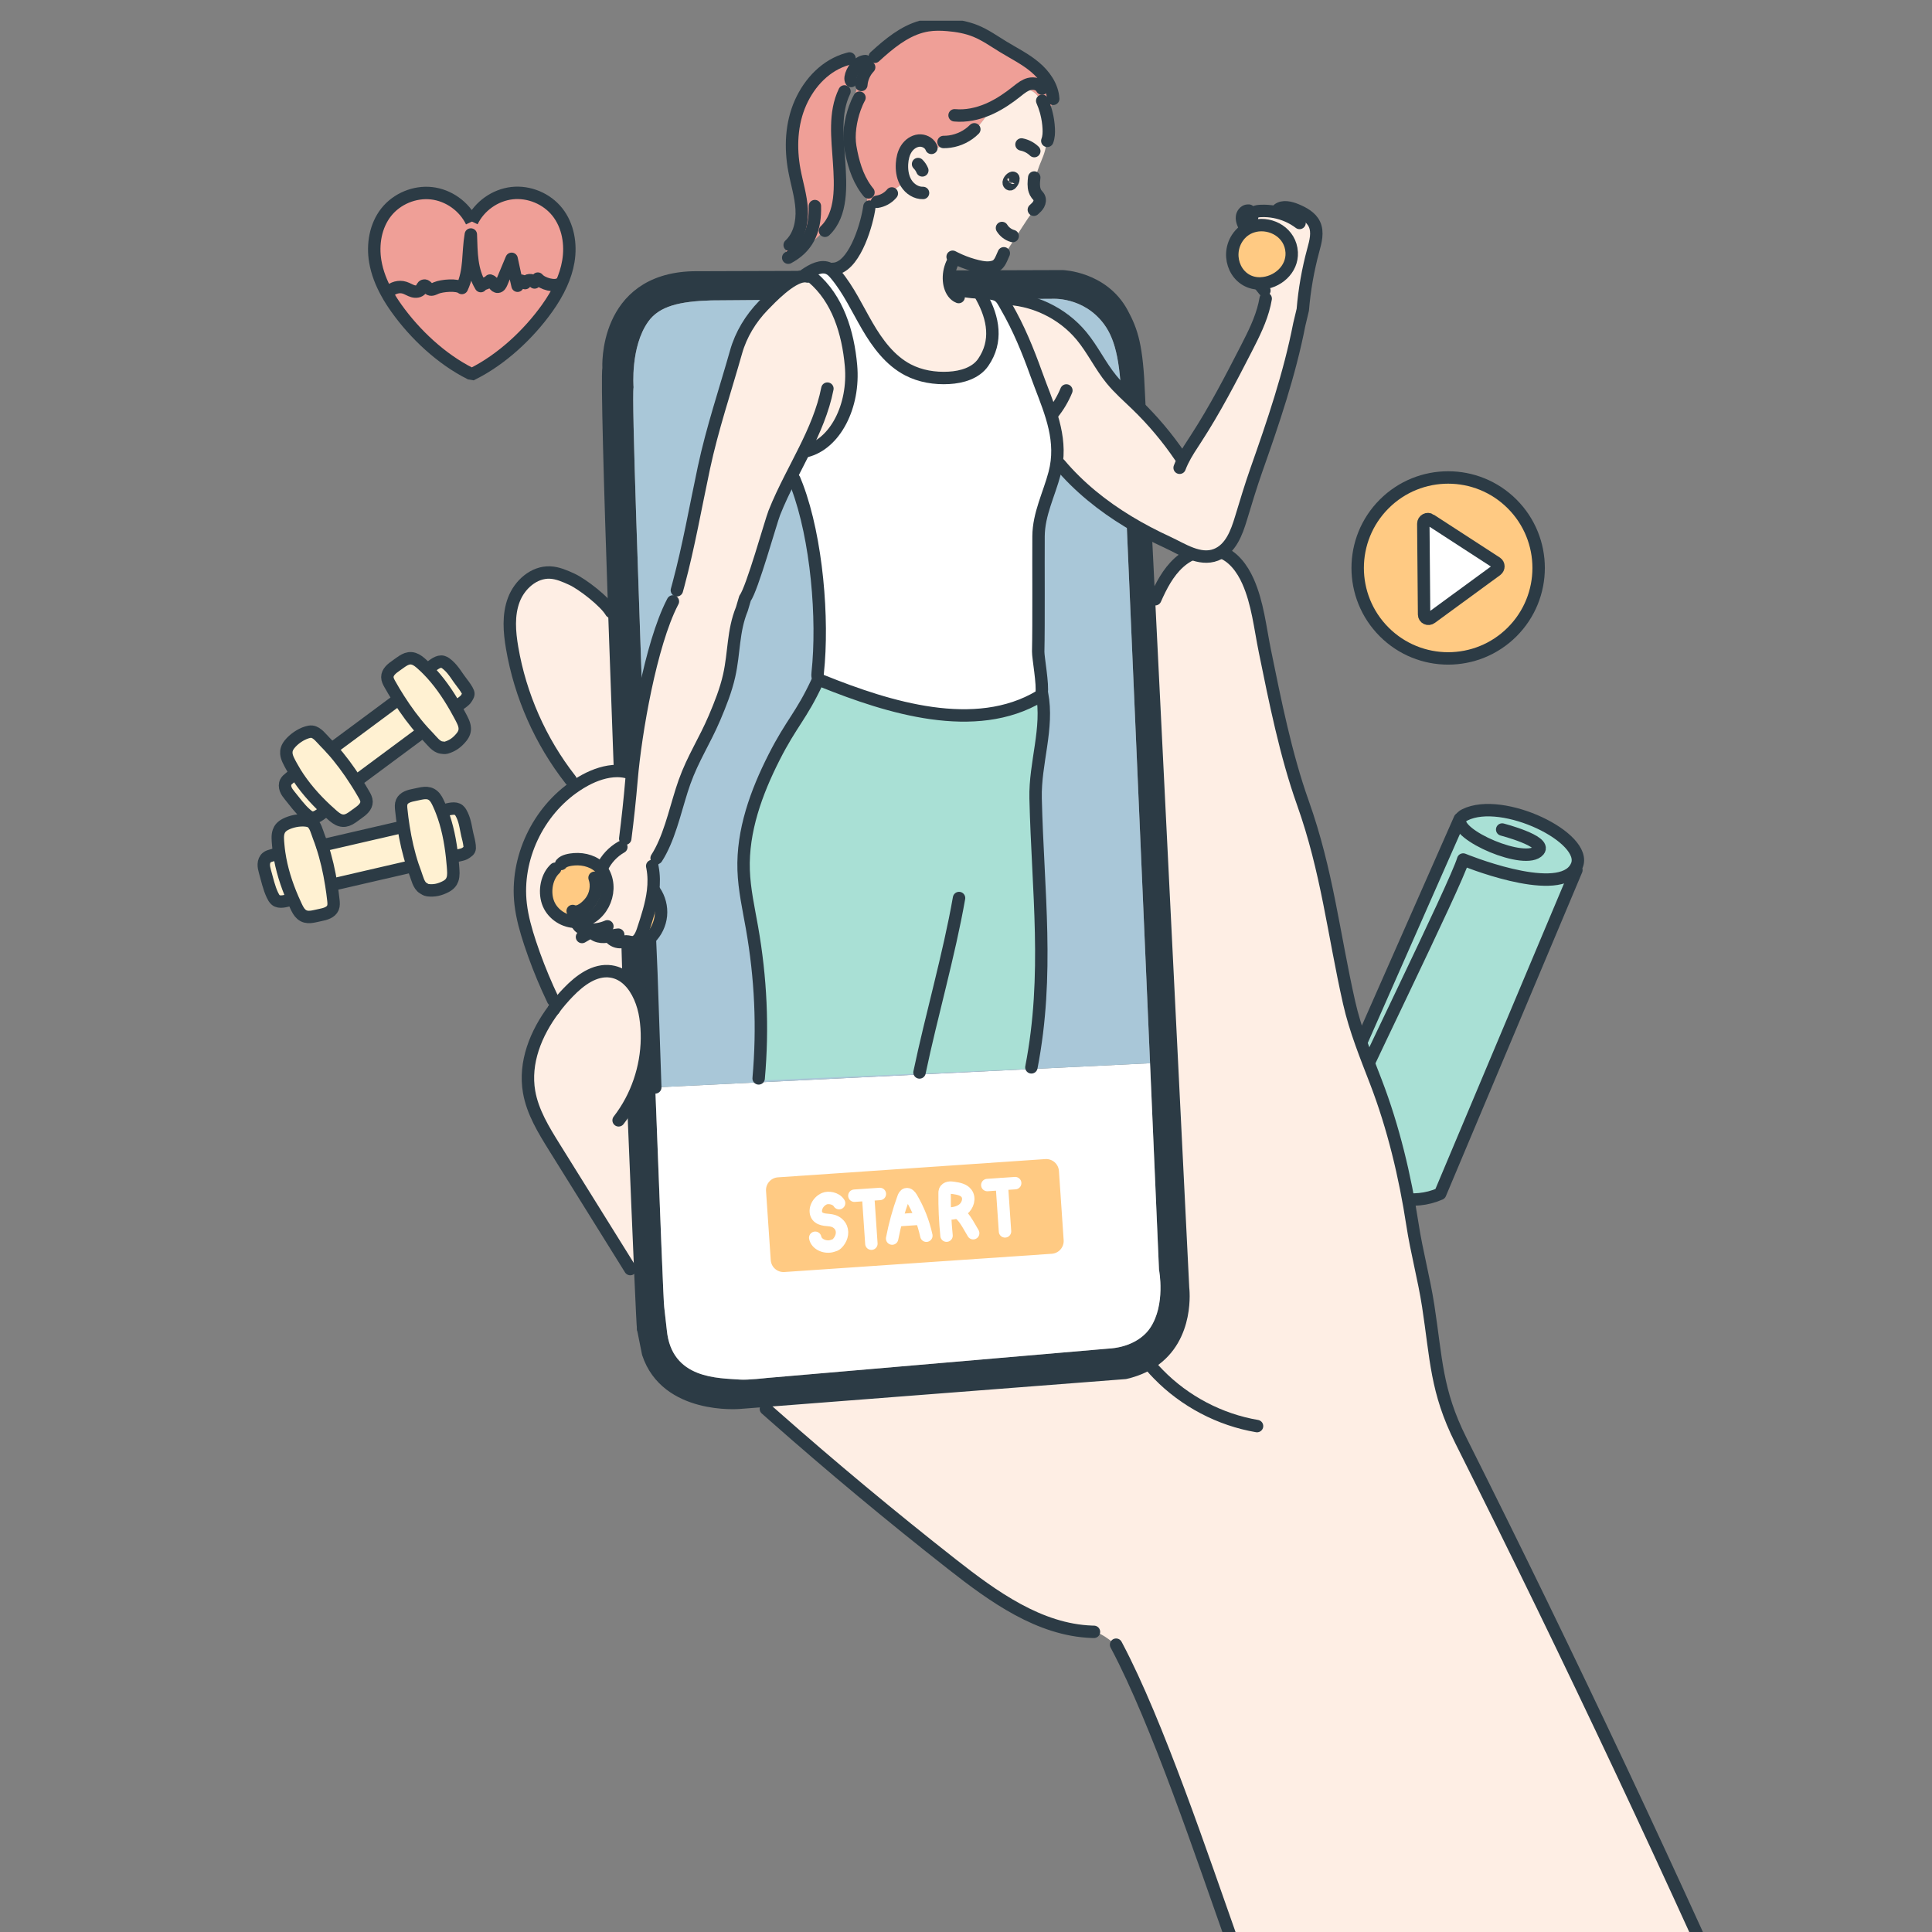 <svg width="280" height="280" viewBox="0 0 280 280" fill="none" xmlns="http://www.w3.org/2000/svg">
<rect x="0" y="0" width="280" height="280" fill="#808080" stroke="none"/>
<g clip-path="url(#clip0_10_37585)">
<g clip-path="url(#clip1_10_37585)">
<path d="M209.879 69.199C217.123 69.199 222.992 75.071 222.992 82.313C222.992 89.554 217.123 95.425 209.879 95.425C202.634 95.425 196.766 89.555 196.766 82.313C196.766 75.07 202.638 69.199 209.879 69.199ZM216.901 82.613C217.249 82.339 217.247 81.816 216.899 81.571L207.308 75.345C206.88 75.043 206.274 75.376 206.279 75.909L206.392 89.069C206.398 89.6 207.003 89.876 207.427 89.545L216.901 82.614V82.613Z" fill="#FFCA83"/>
<path d="M216.898 81.571C217.246 81.817 217.25 82.339 216.9 82.613L207.426 89.544C207.002 89.876 206.397 89.599 206.391 89.068L206.278 75.908C206.273 75.374 206.879 75.042 207.307 75.344L216.898 81.57V81.571Z" fill="white"/>
<path d="M219.15 91.583C224.271 86.462 224.271 78.16 219.15 73.039C214.029 67.918 205.726 67.918 200.606 73.039C195.485 78.16 195.485 86.462 200.606 91.583C205.726 96.704 214.029 96.704 219.15 91.583Z" stroke="#2C3B45" stroke-width="1.8" stroke-miterlimit="10"/>
<path d="M207.306 75.345L216.897 81.571C217.245 81.817 217.248 82.339 216.899 82.613L207.424 89.544C207.001 89.876 206.396 89.599 206.39 89.068L206.277 75.907C206.272 75.374 206.878 75.042 207.306 75.344V75.345Z" stroke="#2C3B45" stroke-width="1.8" stroke-miterlimit="10"/>
<path d="M80.779 30.732C82.336 32.7 82.786 35.396 82.369 37.871C82.179 39.005 81.825 40.097 81.355 41.142L81.224 41.083C80.453 41.659 78.559 41.122 77.943 40.381C77.785 40.566 77.63 40.752 77.472 40.937C77.188 40.447 76.322 40.506 76.104 41.029C75.962 40.849 75.758 40.721 75.534 40.677C75.359 40.92 75.182 41.167 75.009 41.412C74.71 40.113 74.423 38.813 74.146 37.511C73.662 38.67 73.178 39.829 72.697 40.984C72.59 41.241 72.435 41.534 72.161 41.562C71.661 41.614 71.508 40.79 71.022 40.663C70.85 41.025 69.849 41.103 69.678 41.465C68.29 39.12 68.332 36.712 68.235 33.989C67.762 36.784 68.141 39.172 66.938 41.739C66.256 41.183 64.027 41.39 63.217 41.739C62.918 41.869 62.587 42.062 62.288 41.929C61.961 41.785 61.757 41.288 61.42 41.398C61.212 41.465 61.155 41.725 61.033 41.908C60.792 42.273 60.265 42.328 59.845 42.207C59.425 42.084 59.051 41.831 58.634 41.697C57.84 41.446 56.914 41.695 56.349 42.306L56.054 42.469C55.261 41.032 54.654 39.502 54.384 37.891C53.966 35.413 54.417 32.721 55.974 30.749C57.511 28.809 60.082 27.735 62.543 28.009C65.007 28.286 67.276 29.901 68.347 32.135L68.407 32.116C69.477 29.882 71.748 28.27 74.211 27.994C76.672 27.717 79.243 28.79 80.78 30.733L80.779 30.732Z" fill="#EF9F97"/>
<path d="M81.355 41.142C80.799 42.386 80.083 43.566 79.292 44.675C76.572 48.485 72.693 52.092 68.509 54.186L68.1 54.116C63.965 52.026 60.157 48.468 57.465 44.694C56.956 43.98 56.477 43.24 56.055 42.468L56.35 42.305C56.914 41.694 57.84 41.445 58.635 41.696C59.053 41.829 59.426 42.083 59.846 42.205C60.266 42.328 60.794 42.272 61.034 41.906C61.156 41.724 61.213 41.463 61.421 41.397C61.758 41.286 61.963 41.784 62.289 41.928C62.588 42.06 62.919 41.867 63.218 41.737C64.028 41.389 66.257 41.181 66.939 41.737C68.142 39.171 67.763 36.783 68.236 33.987C68.333 36.711 68.291 39.119 69.679 41.463C69.85 41.102 70.851 41.024 71.022 40.662C71.509 40.789 71.661 41.613 72.162 41.56C72.436 41.533 72.59 41.24 72.698 40.983C73.179 39.828 73.663 38.669 74.147 37.51C74.423 38.813 74.711 40.112 75.01 41.411C75.184 41.164 75.362 40.919 75.535 40.676C75.759 40.72 75.963 40.847 76.105 41.027C76.323 40.505 77.188 40.446 77.473 40.936C77.631 40.751 77.786 40.565 77.944 40.38C78.56 41.121 80.454 41.657 81.225 41.082L81.356 41.14L81.355 41.142Z" fill="#EF9F97"/>
<path d="M68.407 32.114C69.477 29.88 71.747 28.268 74.21 27.992C76.672 27.716 79.242 28.789 80.78 30.732C82.337 32.7 82.787 35.396 82.37 37.871C82.18 39.004 81.826 40.097 81.355 41.141C80.799 42.385 80.084 43.566 79.293 44.674C76.572 48.485 72.693 52.092 68.51 54.185L68.101 54.116C63.965 52.026 60.158 48.468 57.465 44.694C56.956 43.98 56.478 43.239 56.056 42.468C55.262 41.03 54.656 39.501 54.386 37.889C53.968 35.412 54.419 32.719 55.976 30.748C57.513 28.807 60.084 27.734 62.545 28.008C65.009 28.284 67.278 29.899 68.349 32.133" stroke="#2C3B45" stroke-width="1.8" stroke-miterlimit="10"/>
<path d="M56.35 42.304C56.914 41.694 57.84 41.445 58.635 41.696C59.052 41.828 59.426 42.083 59.846 42.205C60.266 42.327 60.794 42.271 61.034 41.906C61.156 41.723 61.213 41.463 61.421 41.397C61.758 41.286 61.963 41.784 62.289 41.928C62.588 42.06 62.919 41.867 63.218 41.737C64.028 41.389 66.257 41.181 66.939 41.737C68.142 39.171 67.763 36.783 68.236 33.987C68.333 36.711 68.291 39.118 69.679 41.463C69.85 41.101 70.851 41.024 71.022 40.662C71.509 40.788 71.66 41.613 72.162 41.56C72.436 41.533 72.59 41.239 72.698 40.983C73.179 39.827 73.663 38.669 74.147 37.51C74.423 38.812 74.711 40.112 75.01 41.411C75.184 41.164 75.361 40.919 75.535 40.675C75.759 40.72 75.963 40.847 76.105 41.027C76.323 40.504 77.188 40.446 77.473 40.936C77.631 40.751 77.786 40.565 77.944 40.38C78.56 41.121 80.454 41.657 81.225 41.082" stroke="#2C3B45" stroke-width="1.8" stroke-linecap="round" stroke-linejoin="round"/>
<path d="M211.64 118.703C211.737 118.474 211.954 118.265 212.306 118.092C217.764 115.38 230.231 121.42 228.522 125.453C228.43 125.669 228.318 125.863 228.182 126.04C225.19 129.983 212.053 124.569 212.053 124.569C210.95 128.293 196.224 158.008 192.773 166.201L192.246 166.103C191.772 165.826 191.392 165.387 191.186 164.878L211.568 118.673L211.639 118.703H211.64Z" fill="#A9E0D5"/>
<path d="M228.442 126.148L208.719 173.013C200.767 176.51 192.123 167.9 192.123 167.9C192.228 167.549 192.452 166.969 192.775 166.2C196.226 158.008 210.951 128.292 212.056 124.567C212.056 124.567 225.192 129.982 228.184 126.039L228.443 126.147L228.442 126.148Z" fill="#A9E0D5"/>
<path d="M217.707 120.221C217.707 120.221 224.142 121.894 223.006 123.261C221.152 125.495 210.688 120.978 211.64 118.703C211.737 118.473 211.954 118.264 212.305 118.091C217.764 115.38 230.231 121.419 228.522 125.452C228.429 125.668 228.318 125.862 228.182 126.039C225.19 129.982 212.053 124.568 212.053 124.568C210.949 128.293 196.224 158.008 192.773 166.2C192.45 166.969 192.226 167.548 192.121 167.9C192.121 167.9 200.765 176.511 208.716 173.013L228.44 126.149L228.464 126.092" stroke="#2C3B45" stroke-width="1.8" stroke-linecap="round" stroke-linejoin="round"/>
<path d="M192.247 166.103C191.773 165.826 191.393 165.388 191.187 164.878L211.569 118.673" stroke="#2C3B45" stroke-width="1.8" stroke-linecap="round" stroke-linejoin="round"/>
<path d="M167.832 86.973L167.425 86.846C168.285 84.908 169.284 82.965 170.857 81.54C172.427 80.114 174.694 79.287 176.721 79.923C178.681 80.539 180.024 82.359 180.862 84.236C182.283 87.424 182.62 90.963 183.32 94.379C184.799 101.631 186.351 109.403 188.818 116.342C192.344 126.237 193.261 135.27 195.528 145.32C196.421 149.268 197.959 153.033 199.413 156.81C201.923 163.341 203.634 170.457 204.707 177.486C205.312 181.442 206.38 185.313 206.988 189.27C208.168 196.928 208.127 201.589 211.701 208.726C215.664 216.635 219.587 224.568 223.457 232.528C231.193 248.444 238.732 264.458 246.065 280.563L245.501 281.102C245.534 281.199 245.565 281.296 245.598 281.392H178.597C174.304 269.285 167.752 249.666 161.853 238.549C160.819 237.554 159.589 236.766 158.256 236.241L158.248 236.492C150.634 236.218 143.977 231.413 137.966 226.697C129.149 219.773 120.531 212.602 112.126 205.179L112.004 205.317C111.191 204.858 110.476 204.228 109.916 203.478L109.885 203.088L163.054 198.974C164.602 198.617 165.872 198.062 166.911 197.381C172.375 193.787 171.457 186.682 171.457 186.682L166.575 88.11L167.158 88.082C167.368 87.704 167.592 87.336 167.83 86.974L167.832 86.973Z" fill="#FEEEE4"/>
<path d="M90.846 133.012C90.708 132.398 90.566 131.787 90.428 131.17C90.616 130.98 90.799 130.786 90.978 130.589C91.999 129.478 92.911 128.223 93.657 126.879L93.803 126.959C93.939 130.702 94.268 137.441 94.4 141.071L94.964 157.593C95.664 175.907 96.17 188.962 96.261 189.427L96.64 192.787C97.346 199.922 104.149 199.701 107.273 199.942C108.337 200.025 111.141 199.706 111.141 199.706L160.572 195.457C163.384 195.315 165.569 194.107 166.672 192.479C168.975 189.087 167.971 184.02 167.971 184.02L166.674 154.097L162.585 59.766C162.435 52.973 161.788 49.379 159.983 46.957C156.972 42.923 152.395 43.305 152.395 43.305L146.019 43.338L112.27 43.521C112.264 43.488 112.262 43.468 112.262 43.468L111.364 43.474L103.083 43.538C98.512 43.679 95.566 44.345 93.945 46.615C91.346 50.263 91.82 56.121 91.82 56.121C91.532 57.912 92.549 85.151 93.523 113.429L93.459 113.489C93.016 113.005 92.5 112.593 91.911 112.298C91.125 111.903 90.28 111.736 89.417 111.739C89.458 111.139 89.632 110.351 89.632 109.813L89.79 109.807C89.522 102.599 89.27 95.588 89.046 89.093C88.379 69.565 87.97 54.716 88.196 53.336C88.196 53.336 87.471 40.579 100.408 40.212L153.956 40.04C153.956 40.04 159.853 40.209 162.637 45.393C164.051 48.025 164.772 50.11 165.046 57.251L166.575 88.111L171.457 186.683C171.457 186.683 172.375 193.789 166.911 197.382C165.871 198.063 164.603 198.619 163.054 198.975L109.885 203.089L107.101 203.305C107.101 203.305 96.579 204.195 93.924 196.13L93.214 192.586C93.17 192.376 93.04 189.716 92.843 185.223C92.592 179.511 92.233 170.833 91.807 160.453C91.683 160.177 91.556 159.897 91.428 159.621C93.405 155.907 94.181 151.55 93.543 147.384C93.25 145.462 92.448 143.402 91.102 142.095L91.123 142.073C90.993 138.819 90.948 136.173 90.844 133.013L90.846 133.012Z" fill="#2C3B45"/>
<path d="M167.972 184.019C167.972 184.019 168.975 189.086 166.673 192.478C165.57 194.107 163.385 195.315 160.574 195.455L111.142 199.705C111.142 199.705 108.338 200.024 107.275 199.941C104.15 199.7 97.347 199.921 96.641 192.785L96.262 189.426C96.171 188.961 95.665 175.906 94.966 157.592L166.382 154.108L166.675 154.095L167.972 184.017V184.019Z" fill="white"/>
<path d="M145.464 45.217C145.649 44.589 145.835 43.962 146.02 43.337L152.396 43.304C152.396 43.304 156.974 42.923 159.985 46.956C161.79 49.378 162.437 52.971 162.586 59.765L166.675 154.096L166.382 154.109L94.966 157.593L94.402 141.071C94.269 137.441 93.941 130.704 93.805 126.959L93.659 126.88C95.572 123.426 96.359 119.404 94.899 115.818C94.557 114.969 94.075 114.156 93.459 113.487L93.523 113.427C92.549 85.149 91.532 57.91 91.82 56.119C91.82 56.119 91.347 50.26 93.945 46.613C95.565 44.344 98.512 43.677 103.083 43.536L111.364 43.472L112.262 43.466C112.262 43.466 112.264 43.486 112.27 43.519C112.373 44.1 113.376 49.264 117.263 49.82L140.44 49.897C140.44 49.897 143.542 49.897 144.903 45.05L145.464 45.216V45.217Z" fill="#A9C7D8"/>
<path d="M144.903 45.052C143.542 49.898 140.44 49.898 140.44 49.898L117.263 49.821C113.376 49.265 112.373 44.101 112.27 43.52L146.019 43.337C145.834 43.962 145.648 44.589 145.463 45.217L144.902 45.052H144.903ZM135.741 46.545V46.23H127.997V46.545H135.741ZM123.465 47.078C123.926 47.012 124.103 46.292 123.725 46.022C123.412 45.804 123.14 45.939 122.987 46.177C122.746 46.548 122.802 47.173 123.465 47.079V47.078Z" fill="#2C3B45"/>
<path d="M90.429 131.17C90.567 131.787 90.709 132.398 90.847 133.012C90.952 136.172 90.996 138.818 91.127 142.072L91.105 142.094C90.4 141.411 89.548 140.933 88.542 140.786C86.192 140.445 84.03 142.08 82.379 143.788C81.641 144.55 80.939 145.369 80.289 146.234C79.77 145.347 79.377 144.381 79.134 143.384L79.388 143.271C78.424 141.117 77.567 138.913 76.826 136.674C76.221 134.838 75.686 132.97 75.463 131.047C74.683 124.429 77.973 117.53 83.506 113.854C83.94 113.56 84.388 113.292 84.849 113.043C86.246 112.294 87.857 111.741 89.42 111.735C90.283 111.733 91.129 111.898 91.914 112.293C92.503 112.589 93.02 113.001 93.462 113.485C94.079 114.154 94.56 114.967 94.903 115.816C96.363 119.401 95.575 123.424 93.662 126.877C92.915 128.221 92.003 129.476 90.983 130.587C90.804 130.784 90.621 130.978 90.433 131.168L90.429 131.17Z" fill="#FEEEE4"/>
<path d="M91.429 159.62C91.556 159.896 91.684 160.176 91.808 160.452C92.234 170.831 92.594 179.51 92.845 185.222L92.767 185.224C92.137 184.495 91.509 183.764 90.879 183.031L90.813 183.072C87.329 177.479 83.846 171.881 80.359 166.287C78.791 163.769 77.19 161.166 76.682 158.242C75.947 153.992 77.652 149.745 80.287 146.238V146.235C80.936 145.37 81.638 144.551 82.377 143.789C84.028 142.08 86.189 140.447 88.54 140.787C89.547 140.933 90.398 141.411 91.103 142.095C92.45 143.403 93.251 145.462 93.544 147.384C94.183 151.55 93.406 155.907 91.429 159.621V159.62Z" fill="#FEEEE4"/>
<path d="M89.632 109.81C89.632 110.349 89.458 111.138 89.417 111.737C87.855 111.743 86.243 112.295 84.846 113.045C84.385 113.294 83.936 113.562 83.502 113.856L83.397 113.696C83.146 113.447 82.894 113.201 82.643 112.952C78.324 107.424 75.404 100.812 74.222 93.897C73.827 91.584 73.633 89.139 74.463 86.939C75.289 84.741 77.379 82.871 79.726 82.976C80.824 83.027 81.855 83.488 82.856 83.941C84.404 84.646 87.706 87.209 88.557 88.683L88.787 88.57C88.874 88.745 88.961 88.918 89.047 89.093C89.27 95.587 89.523 102.598 89.791 109.807L89.633 109.812L89.632 109.81Z" fill="#FEEEE4"/>
<path d="M80.288 146.236C80.937 145.371 81.639 144.552 82.378 143.79C84.029 142.081 86.191 140.448 88.541 140.788C89.548 140.934 90.399 141.412 91.104 142.096C92.451 143.404 93.252 145.463 93.545 147.385C94.184 151.551 93.407 155.908 91.43 159.622C90.915 160.586 90.324 161.504 89.655 162.367" stroke="#2C3B45" stroke-width="1.8" stroke-linecap="round" stroke-linejoin="round"/>
<path d="M91.344 183.925C91.167 183.641 90.99 183.359 90.813 183.073C87.329 177.48 83.846 171.882 80.359 166.288C78.791 163.77 77.19 161.167 76.682 158.243C75.947 153.993 77.652 149.746 80.287 146.239" stroke="#2C3B45" stroke-width="1.8" stroke-linecap="round" stroke-linejoin="round"/>
<path d="M80.152 144.928C79.89 144.38 79.633 143.828 79.386 143.272C78.422 141.118 77.564 138.915 76.823 136.675C76.218 134.839 75.684 132.971 75.46 131.048C74.681 124.43 77.971 117.532 83.504 113.855C83.937 113.561 84.386 113.293 84.847 113.044C86.243 112.295 87.855 111.742 89.418 111.736C90.281 111.734 91.127 111.899 91.912 112.294C92.501 112.59 93.018 113.002 93.46 113.486C94.076 114.155 94.558 114.968 94.901 115.817C96.361 119.402 95.573 123.425 93.66 126.878C92.913 128.222 92.001 129.478 90.981 130.588C90.801 130.785 90.619 130.979 90.43 131.169C88.644 132.997 86.582 134.55 84.348 135.797" stroke="#2C3B45" stroke-width="1.8" stroke-linecap="round" stroke-linejoin="round"/>
<path d="M82.701 113.028C82.682 113.003 82.66 112.975 82.643 112.95C78.324 107.423 75.404 100.81 74.222 93.896C73.827 91.582 73.633 89.138 74.463 86.937C75.289 84.74 77.379 82.87 79.726 82.975C80.824 83.025 81.855 83.486 82.856 83.94C84.404 84.645 87.705 87.208 88.557 88.681" stroke="#2C3B45" stroke-width="1.8" stroke-linecap="round" stroke-linejoin="round"/>
<path d="M110.998 204.182C111.374 204.517 111.751 204.849 112.126 205.178C120.531 212.601 129.149 219.773 137.966 226.695C143.976 231.412 150.634 236.217 158.248 236.491C158.348 236.493 158.445 236.497 158.544 236.499" stroke="#2C3B45" stroke-width="1.8" stroke-linecap="round" stroke-linejoin="round"/>
<path d="M89.852 111.457C89.832 110.905 89.811 110.355 89.791 109.804C89.523 102.597 89.272 95.586 89.047 89.09C88.38 69.562 87.972 54.713 88.198 53.333C88.198 53.333 87.473 40.577 100.41 40.209L153.957 40.038C153.957 40.038 159.855 40.207 162.639 45.391C164.052 48.023 164.773 50.107 165.047 57.249L166.576 88.109L171.458 186.68C171.458 186.68 172.376 193.786 166.913 197.38C165.873 198.06 164.604 198.616 163.055 198.972L109.887 203.086L107.102 203.302C107.102 203.302 96.58 204.193 93.926 196.128L93.216 192.583" stroke="#2C3B45" stroke-width="1.8" stroke-linecap="round" stroke-linejoin="round"/>
<path d="M91.125 142.072C90.995 138.818 90.951 136.171 90.846 133.012C90.829 132.489 90.81 131.956 90.787 131.4" stroke="#2C3B45" stroke-width="1.8" stroke-linecap="round" stroke-linejoin="round"/>
<path d="M93.216 192.584C93.171 192.374 93.041 189.715 92.844 185.222C92.593 179.509 92.234 170.832 91.808 160.452C91.794 160.078 91.781 159.705 91.763 159.33" stroke="#2C3B45" stroke-width="1.8" stroke-linecap="round" stroke-linejoin="round"/>
<path d="M94.966 157.593L94.402 141.071C94.269 137.441 93.94 130.704 93.805 126.959" stroke="#2C3B45" stroke-width="1.8" stroke-linecap="round" stroke-linejoin="round"/>
<path d="M166.875 198.075C167.201 198.451 167.536 198.816 167.886 199.17C171.704 203.085 176.783 205.763 182.18 206.679" stroke="#2C3B45" stroke-width="1.8" stroke-linecap="round" stroke-linejoin="round"/>
<path d="M161.754 238.361C161.787 238.421 161.82 238.485 161.853 238.549C167.75 249.666 174.303 269.285 178.597 281.392C178.694 281.658 178.786 281.914 178.877 282.171" stroke="#2C3B45" stroke-width="1.8" stroke-linecap="round" stroke-linejoin="round"/>
<path d="M167.425 86.846C168.285 84.908 169.283 82.965 170.856 81.54C172.427 80.113 174.694 79.287 176.72 79.923C178.68 80.539 180.024 82.359 180.862 84.235C182.283 87.424 182.62 90.962 183.32 94.379C184.799 101.631 186.35 109.403 188.818 116.342C192.343 126.237 193.261 135.27 195.528 145.32C196.421 149.268 197.958 153.033 199.413 156.81C201.923 163.341 203.634 170.457 204.707 177.485C205.312 181.442 206.38 185.313 206.988 189.269C208.168 196.928 208.127 201.589 211.701 208.726C215.664 216.635 219.587 224.568 223.457 232.527C231.193 248.444 238.731 264.458 246.065 280.563" stroke="#2C3B45" stroke-width="1.8" stroke-linecap="round" stroke-linejoin="round"/>
<path d="M122.987 46.176C122.746 46.547 122.802 47.171 123.465 47.078C123.926 47.011 124.103 46.292 123.725 46.022C123.412 45.804 123.139 45.938 122.987 46.177V46.176Z" stroke="white" stroke-width="1.8" stroke-linecap="round" stroke-linejoin="round"/>
<path d="M135.741 46.228H127.997V46.544H135.741V46.228Z" stroke="white" stroke-width="1.8" stroke-linecap="round" stroke-linejoin="round"/>
<path d="M80.288 146.236V146.238" stroke="#2C3B45" stroke-width="1.8" stroke-linecap="round" stroke-linejoin="round"/>
<path d="M153.579 67.272C153.439 67.14 153.301 67.005 153.167 66.872C153.695 62.387 151.695 58.412 150.177 54.176C148.979 50.83 147.626 47.521 145.837 44.439C145.652 44.121 145.478 43.774 145.266 43.471C145.228 43.416 145.188 43.36 145.147 43.309L145.272 43.265C149.651 43.279 153.982 45.333 156.763 48.713C158.376 50.669 159.469 53.009 161.073 54.974C162.175 56.324 163.497 57.473 164.751 58.686C167.097 60.955 169.207 63.468 171.042 66.169L170.938 66.24C171.102 66.421 171.249 66.621 171.373 66.833C171.932 65.673 172.67 64.596 173.373 63.511C176.062 59.365 178.346 54.969 180.602 50.571C181.667 48.492 182.741 46.374 183.266 44.106L183.191 44.088C183.152 43.492 183.213 42.89 183.371 42.316L183.248 42.105C183.052 41.861 182.854 41.617 182.659 41.371H182.556C182.552 41.273 182.537 41.174 182.512 41.077C182.576 41.077 182.642 41.077 182.707 41.074C185.097 40.99 187.339 39.063 187.203 36.571C187.049 33.744 184.273 32.205 181.884 32.723C181.741 32.754 181.601 32.793 181.462 32.84C181.457 32.735 181.452 32.63 181.448 32.526L181.369 32.119C181.399 31.857 181.458 31.24 181.634 30.933C181.677 30.857 181.728 30.8 181.787 30.77C182.083 30.624 182.419 30.587 182.75 30.573C183.409 30.544 184.07 30.593 184.718 30.715V30.706C184.891 30.582 185.061 30.456 185.232 30.332L185.243 30.349C185.926 29.817 187.007 30.07 187.846 30.42C188.907 30.86 190.012 31.455 190.498 32.495C191.043 33.659 190.665 35.023 190.328 36.264C189.561 39.086 189.053 41.98 188.811 44.894L188.303 47.023C186.897 54.241 184.515 61.217 182.076 68.136C181.259 70.453 180.567 72.777 179.851 75.127C179.233 77.158 178.385 79.562 176.23 80.404C173.856 81.325 171.344 79.584 169.272 78.627C167.3 77.718 165.369 76.713 163.511 75.586C159.803 73.338 156.38 70.594 153.58 67.272H153.579Z" fill="#FEEEE4"/>
<path d="M180.273 33.462C180.639 33.182 181.041 32.976 181.462 32.839C181.6 32.792 181.741 32.753 181.884 32.722C184.272 32.204 187.048 33.743 187.204 36.57C187.34 39.063 185.098 40.989 182.707 41.072C182.641 41.076 182.576 41.076 182.512 41.076C179.206 41.045 177.561 37.244 179.292 34.535C179.571 34.099 179.905 33.74 180.275 33.461L180.273 33.462Z" fill="#FFCA83"/>
<path d="M180.955 30.52L181.09 30.518C181.27 30.656 181.453 30.794 181.633 30.932C181.458 31.239 181.398 31.856 181.368 32.118L181.447 32.525C181.451 32.63 181.456 32.735 181.461 32.839C181.039 32.977 180.637 33.182 180.272 33.462C180.16 33.112 180.05 32.766 179.938 32.416L180.142 32.327C180.032 32.026 179.961 31.715 180.002 31.401C180.053 30.989 180.375 30.59 180.765 30.526L180.954 30.521L180.955 30.52Z" fill="#FEEEE4"/>
<path d="M143.644 15.654C143.003 16.807 142.213 17.875 141.303 18.831L141.208 18.741C140.257 19.703 138.981 20.332 137.642 20.519C137.382 20.748 137.102 20.951 136.793 21.106C136.216 21.395 135.502 21.482 134.912 21.261C134.596 20.657 133.864 20.309 133.176 20.373C132.426 20.442 131.758 20.934 131.351 21.567C130.945 22.201 130.776 22.961 130.728 23.712C130.674 24.59 130.791 25.501 131.186 26.282C130.489 26.866 129.751 27.398 128.974 27.871L129.149 28.157C128.627 28.73 127.908 29.119 127.143 29.238C126.952 29.404 126.752 29.573 126.512 29.65C126.379 29.694 126.228 29.702 126.093 29.669C125.981 29.64 125.881 29.582 125.808 29.493C125.697 29.354 125.671 29.166 125.65 28.987C125.602 28.578 125.553 28.168 125.505 27.756L125.677 27.649C125.616 27.572 125.558 27.493 125.499 27.412C124.206 25.62 123.597 23.429 123.227 21.277C122.926 19.532 123.265 17.406 123.887 15.676L123.836 15.659C123.709 14.613 123.871 13.532 124.3 12.566C124.461 12.623 124.626 12.662 124.796 12.678L124.833 12.308C124.902 11.358 125.309 10.436 125.968 9.748L126.073 9.789C126.177 9.528 126.299 9.274 126.438 9.028C126.759 8.46 127.166 7.944 127.647 7.502L127.618 7.472C129.632 5.705 131.849 4.077 134.468 3.667C135.413 3.516 136.378 3.534 137.332 3.614C138.714 3.729 140.096 3.969 141.383 4.491C142.809 5.072 144.075 5.977 145.39 6.78C146.946 7.727 148.596 8.545 149.991 9.717C151.385 10.887 152.53 12.505 152.641 14.322H152.643C152.548 15.089 152.2 15.825 151.649 16.365C151.625 16.27 151.6 16.176 151.572 16.08L151.458 16.124C151.203 15.349 150.928 14.562 150.42 13.925C149.918 13.296 149.134 12.83 148.335 12.911L148.305 12.558C147.966 12.771 147.646 13.032 147.331 13.283C146.186 14.195 144.966 15.03 143.643 15.655L143.644 15.654Z" fill="#EF9F97"/>
<path d="M138.428 37.397L138.391 37.473C138.165 37.803 137.98 38.16 137.842 38.535C137.551 39.318 137.457 40.175 137.58 41.001C137.605 41.161 137.638 41.321 137.686 41.482C138.006 41.618 138.327 41.753 138.648 41.889L138.672 41.83C139.552 42.212 140.626 42.318 141.643 42.38C141.837 42.611 142.03 42.843 142.225 43.072L142.278 43.044C143.984 46.148 144.589 49.481 142.498 52.517C141.429 54.07 139.407 54.659 137.524 54.763C135.483 54.877 133.39 54.54 131.577 53.594C128.987 52.24 127.17 49.774 125.702 47.248C124.231 44.723 122.997 42.031 121.127 39.786C120.981 39.609 120.827 39.434 120.658 39.28C120.94 39.287 121.232 39.148 121.367 38.897L121.357 38.864C124.05 38.022 125.684 32.34 126.003 29.943L126.092 29.669C126.227 29.702 126.377 29.694 126.511 29.65C126.752 29.572 126.95 29.404 127.142 29.238C127.907 29.119 128.627 28.73 129.148 28.157L128.973 27.871C129.749 27.399 130.488 26.866 131.184 26.282C130.788 25.502 130.672 24.59 130.727 23.712C130.773 22.961 130.943 22.201 131.35 21.567C131.756 20.934 132.425 20.442 133.175 20.373C133.862 20.309 134.595 20.657 134.91 21.261C135.5 21.48 136.215 21.395 136.791 21.106C137.101 20.95 137.38 20.748 137.641 20.519C138.98 20.332 140.256 19.703 141.207 18.741L141.302 18.831C142.211 17.877 143.001 16.807 143.643 15.654C144.966 15.028 146.186 14.193 147.331 13.282C147.646 13.032 147.966 12.771 148.305 12.557L148.335 12.91C149.134 12.829 149.918 13.295 150.42 13.924C150.928 14.562 151.203 15.348 151.458 16.123L151.572 16.079C151.599 16.174 151.624 16.268 151.648 16.364C151.84 17.111 151.955 17.878 151.991 18.646C152.019 19.243 151.998 19.854 151.784 20.413L151.607 20.424C151.751 22.401 150.118 24.213 150.119 26.226C150.118 26.68 150.201 27.151 150.041 27.576L149.952 27.605C150.016 27.803 150.11 27.991 150.242 28.16C150.357 28.306 150.498 28.435 150.587 28.6C150.751 28.91 150.696 29.302 150.529 29.61C150.369 29.907 150.118 30.145 149.864 30.367L149.898 30.405C149.249 31.204 148.688 32.073 148.13 32.938C147.386 34.093 146.641 35.247 145.897 36.404C145.674 36.749 145.451 37.094 145.194 37.415L145.174 37.405C144.942 37.924 144.665 38.424 144.129 38.615C143.347 38.893 142.484 38.769 141.677 38.575C140.771 38.358 139.885 38.058 139.032 37.679C138.829 37.59 138.629 37.495 138.43 37.396L138.428 37.397ZM146.865 26.052C147 25.478 146.407 25.857 146.234 26.265C146.194 26.363 146.177 26.461 146.199 26.549C146.224 26.642 146.315 26.727 146.41 26.709C146.458 26.7 146.497 26.665 146.531 26.634C146.695 26.478 146.814 26.274 146.864 26.052H146.865Z" fill="#FEEEE4"/>
<path d="M145.265 43.471C145.477 43.775 145.651 44.121 145.836 44.439C147.624 47.521 148.978 50.83 150.176 54.176C151.693 58.412 153.694 62.387 153.165 66.872C153.099 67.437 152.991 68.011 152.839 68.595C152.04 71.636 150.534 74.5 150.511 77.709C150.483 81.76 150.556 90.381 150.463 94.432C150.444 95.287 151.192 99.265 150.944 100.508C150.911 100.686 150.856 100.807 150.774 100.855C150.75 100.869 150.727 100.884 150.703 100.898C141.344 106.513 128.74 102.536 119.265 98.733C118.991 98.625 118.698 98.491 118.563 98.226C118.552 98.202 118.539 98.177 118.531 98.151C118.458 97.951 118.481 97.724 118.505 97.508C119.344 89.717 118.386 78.105 115.526 70.499L115.359 70.559C115.022 70.186 114.744 69.76 114.532 69.303C115.207 67.966 115.904 66.636 116.568 65.299C116.651 65.337 116.74 65.364 116.832 65.381C121.035 64.359 123.858 58.837 123.334 52.982C122.905 48.192 121.409 43.282 117.728 40.189L117.767 39.929C117.421 39.873 117.063 39.882 116.721 39.954L116.694 39.808C117.734 39.098 119.054 38.362 120.175 38.936C120.352 39.026 120.512 39.145 120.658 39.279C120.827 39.433 120.98 39.608 121.127 39.785C122.997 42.03 124.231 44.722 125.701 47.247C127.171 49.773 128.987 52.239 131.577 53.593C133.39 54.54 135.483 54.877 137.524 54.762C139.407 54.658 141.428 54.069 142.498 52.516C144.589 49.479 143.983 46.145 142.277 43.043L142.225 43.071C142.03 42.842 141.837 42.61 141.643 42.378C142.831 42.453 143.941 42.47 144.567 42.806C144.797 42.93 144.984 43.104 145.146 43.308C145.187 43.359 145.227 43.415 145.265 43.47V43.471Z" fill="white"/>
<path d="M118.44 98.797L118.317 98.733C118.407 98.548 118.48 98.352 118.534 98.152C118.542 98.178 118.555 98.202 118.566 98.227C118.701 98.492 118.994 98.625 119.268 98.734C128.743 102.537 141.346 106.514 150.706 100.899C150.73 100.885 150.752 100.87 150.776 100.856C150.858 100.808 150.913 100.686 150.947 100.509L151.016 100.522C151.986 105.515 149.968 110.608 150.089 115.695C150.407 129.178 152.093 141.218 149.479 154.69L149.436 154.87C136.287 155.449 123.137 156.026 109.987 156.605L109.951 156.291C110.604 148.931 110.265 141.729 108.985 134.451C108.499 131.682 107.87 128.922 107.776 126.111C107.585 120.41 109.602 114.848 112.183 109.759C114.723 104.75 116.128 103.775 118.442 98.797H118.44Z" fill="#A9E0D5"/>
<path d="M123.389 11.957C123.342 11.908 123.299 11.855 123.259 11.803L123.36 11.738C123.011 11.271 123.703 9.615 124.763 9.047C124.969 8.936 125.188 8.867 125.417 8.854L125.883 8.639C126.093 8.728 126.28 8.862 126.436 9.026C126.298 9.273 126.174 9.528 126.07 9.788L125.965 9.747C125.307 10.436 124.899 11.357 124.831 12.307L124.794 12.677C124.624 12.661 124.459 12.622 124.298 12.565C123.951 12.442 123.633 12.229 123.388 11.956L123.389 11.957Z" fill="#FEEEE4"/>
<path d="M123.26 11.803C123.3 11.856 123.343 11.908 123.39 11.957C123.047 12.379 122.703 12.8 122.36 13.223L122.39 13.248C120.879 16.364 121.382 20.024 121.61 23.479C121.836 26.922 122.067 31.029 119.59 33.42L119.53 33.36C119.432 33.47 119.329 33.576 119.228 33.676C118.147 34.745 116.978 35.724 115.737 36.601C115.413 36.833 115.064 37.06 114.669 37.102C114.655 37.105 114.64 37.107 114.626 37.108C114.326 37.13 113.973 36.983 113.918 36.689C113.897 36.583 113.919 36.473 113.946 36.37C114.032 36.046 114.181 35.739 114.383 35.47L114.449 35.511C115.849 34.229 116.298 32.179 116.186 30.284C116.074 28.388 115.485 26.556 115.136 24.69C114.519 21.41 114.671 17.917 116.029 14.866C117.35 11.905 119.735 9.402 122.843 8.545L122.916 8.823C123.539 8.754 124.179 8.832 124.768 9.046C123.707 9.614 123.014 11.27 123.365 11.736L123.263 11.801L123.26 11.803Z" fill="#EF9F97"/>
<path d="M83.643 133.596C83.677 133.595 83.707 133.594 83.739 133.591C87.035 133.351 88.996 129.406 87.529 126.541C87.427 126.344 87.308 126.161 87.172 125.994C87.213 125.908 87.255 125.826 87.3 125.743L87.272 125.73C87.866 124.487 88.85 123.435 90.049 122.758L90.161 122.802C90.319 122.386 90.499 121.979 90.699 121.583L90.616 121.541C90.981 118.682 91.286 115.816 91.53 112.946C92.106 106.178 94.298 93.425 97.447 87.308L97.296 87.231C97.701 86.414 98.026 85.56 98.267 84.683L98.33 84.7C99.824 79.131 100.812 73.438 102.015 67.801C103.235 62.083 105.091 56.627 106.676 51.016C107.396 48.462 108.801 46.182 110.638 44.28C111.681 43.2 114.499 40.251 116.428 40.039C116.524 40.006 116.621 39.981 116.721 39.958C117.064 39.886 117.421 39.877 117.767 39.933L117.728 40.194C121.409 43.287 122.905 48.197 123.334 52.987C123.858 58.841 121.035 64.363 116.832 65.386C116.741 65.369 116.652 65.34 116.568 65.304C115.905 66.64 115.209 67.97 114.532 69.308C113.698 70.955 112.896 72.615 112.221 74.322C111.708 75.621 109.002 85.374 107.974 86.722L107.519 88.26C106.205 91.49 106.437 94.53 105.672 97.933C105.199 100.038 104.394 102.054 103.551 104.039C102.11 107.425 100.44 109.881 99.202 113.347C98.104 116.424 97.33 120.337 95.762 123.327L95.787 123.34C95.38 124.141 94.973 124.94 94.567 125.74C94.78 126.874 94.78 128.002 94.647 129.122C94.413 131.079 93.772 133.007 93.153 134.878C92.993 135.362 92.761 135.905 92.403 136.239C92.207 136.424 91.969 136.545 91.688 136.558C91.38 136.571 91.081 136.44 90.773 136.438C90.544 136.435 90.321 136.506 90.092 136.534C89.458 136.61 88.791 136.336 88.397 135.834L88.434 135.792C88.393 135.757 88.357 135.722 88.319 135.684C88.06 135.733 87.796 135.773 87.531 135.785C87.02 135.805 86.466 135.691 86.069 135.389L86.064 135.394C85.749 135.27 85.463 135.072 85.237 134.82L85.243 134.737C85.207 134.735 85.173 134.731 85.138 134.729C84.684 134.692 84.204 134.585 83.898 134.249C83.756 134.095 83.66 133.904 83.514 133.754L83.511 133.604C83.555 133.604 83.6 133.602 83.642 133.601L83.643 133.596Z" fill="#FEEEE4"/>
<path d="M92.588 136.318C92.526 136.29 92.466 136.263 92.404 136.237C92.762 135.902 92.995 135.36 93.154 134.876C93.773 133.005 94.415 131.076 94.649 129.119L94.869 129.149C95.574 130.175 95.904 131.454 95.784 132.692C95.662 133.931 95.09 135.121 94.2 135.99C93.98 136.205 93.734 136.403 93.441 136.495C93.15 136.587 92.8 136.553 92.577 136.344L92.588 136.317V136.318Z" fill="#FFCA83"/>
<path d="M83.643 133.597C83.601 133.599 83.556 133.6 83.512 133.6C81.832 133.626 80.171 132.569 79.505 131.02C78.84 129.475 79.123 127.296 80.286 126.069L80.227 126.013C80.55 125.664 80.937 125.375 81.364 125.166C81.737 124.715 82.639 124.58 83.216 124.533C84.672 124.418 86.275 124.888 87.173 125.994C87.309 126.161 87.428 126.344 87.53 126.541C88.996 129.406 87.036 133.351 83.74 133.591C83.708 133.594 83.679 133.595 83.644 133.597H83.643Z" fill="#FFCA83"/>
<path d="M134.989 21.433C134.967 21.373 134.941 21.317 134.91 21.261C134.595 20.657 133.862 20.309 133.175 20.373C132.425 20.442 131.756 20.934 131.35 21.567C130.944 22.201 130.775 22.961 130.727 23.712C130.673 24.59 130.789 25.501 131.184 26.282C131.231 26.372 131.281 26.462 131.337 26.551C131.858 27.386 132.791 27.999 133.773 27.964" stroke="#2C3B45" stroke-width="1.8" stroke-linecap="round" stroke-linejoin="round"/>
<path d="M133.053 23.777C133.317 24.038 133.527 24.35 133.668 24.694" stroke="#2C3B45" stroke-width="1.8" stroke-linecap="round" stroke-linejoin="round"/>
<path d="M146.233 26.266C146.193 26.364 146.176 26.462 146.197 26.55C146.223 26.643 146.314 26.728 146.409 26.71C146.457 26.701 146.495 26.666 146.53 26.635C146.694 26.479 146.813 26.275 146.863 26.053C146.998 25.479 146.404 25.858 146.232 26.266H146.233Z" stroke="#2C3B45" stroke-width="1.8" stroke-linecap="round" stroke-linejoin="round"/>
<path d="M149.889 25.728C149.817 26.352 149.759 27.027 149.951 27.606C150.015 27.805 150.109 27.992 150.241 28.161C150.356 28.307 150.497 28.436 150.586 28.601C150.75 28.911 150.695 29.303 150.528 29.611C150.368 29.908 150.117 30.146 149.863 30.368C149.853 30.376 149.843 30.385 149.832 30.395" stroke="#2C3B45" stroke-width="1.8" stroke-linecap="round" stroke-linejoin="round"/>
<path d="M145.215 33.043C145.562 33.608 146.128 34.033 146.766 34.21" stroke="#2C3B45" stroke-width="1.8" stroke-linecap="round" stroke-linejoin="round"/>
<path d="M148.043 20.936C148.737 21.07 149.391 21.409 149.897 21.901" stroke="#2C3B45" stroke-width="1.8" stroke-linecap="round" stroke-linejoin="round"/>
<path d="M151.045 14.61C151.256 15.088 151.431 15.579 151.573 16.08C151.6 16.175 151.625 16.269 151.649 16.365C151.841 17.112 151.956 17.879 151.992 18.647C152.02 19.244 151.999 19.855 151.785 20.414" stroke="#2C3B45" stroke-width="1.8" stroke-linecap="round" stroke-linejoin="round"/>
<path d="M151.019 12.845C150.703 12.202 149.846 11.991 149.153 12.174C148.85 12.255 148.572 12.389 148.305 12.556C147.966 12.768 147.646 13.03 147.331 13.281C146.186 14.193 144.966 15.027 143.643 15.653C143.481 15.729 143.316 15.805 143.152 15.873C141.639 16.516 139.98 16.866 138.343 16.711" stroke="#2C3B45" stroke-width="1.8" stroke-linecap="round" stroke-linejoin="round"/>
<path d="M141.208 18.74C140.257 19.702 138.981 20.331 137.642 20.518C137.345 20.561 137.042 20.58 136.742 20.578" stroke="#2C3B45" stroke-width="1.8" stroke-linecap="round" stroke-linejoin="round"/>
<path d="M126.776 8.23C127.053 7.977 127.334 7.723 127.618 7.472C129.632 5.705 131.849 4.077 134.467 3.667C135.413 3.516 136.378 3.534 137.331 3.614C138.714 3.729 140.096 3.969 141.383 4.491C142.808 5.072 144.074 5.977 145.389 6.78C146.945 7.727 148.596 8.545 149.991 9.717C151.385 10.887 152.53 12.505 152.64 14.322" stroke="#2C3B45" stroke-width="1.8" stroke-linecap="round" stroke-linejoin="round"/>
<path d="M125.966 9.747C125.308 10.436 124.9 11.357 124.832 12.307" stroke="#2C3B45" stroke-width="1.8" stroke-linecap="round" stroke-linejoin="round"/>
<path d="M125.418 8.855C125.189 8.867 124.97 8.937 124.764 9.048C123.704 9.617 123.011 11.272 123.361 11.739" stroke="#2C3B45" stroke-width="1.8" stroke-linecap="round" stroke-linejoin="round"/>
<path d="M124.561 14.155C124.314 14.604 124.085 15.12 123.887 15.676C123.266 17.407 122.927 19.532 123.227 21.277C123.598 23.429 124.206 25.62 125.499 27.412C125.557 27.493 125.616 27.572 125.677 27.649C125.737 27.727 125.799 27.805 125.862 27.88" stroke="#2C3B45" stroke-width="1.8" stroke-linecap="round" stroke-linejoin="round"/>
<path d="M123.122 8.474C123.027 8.496 122.933 8.522 122.84 8.547C119.731 9.404 117.347 11.909 116.026 14.869C114.667 17.918 114.517 21.411 115.132 24.693C115.481 26.558 116.07 28.39 116.182 30.286C116.294 32.18 115.845 34.23 114.446 35.513" stroke="#2C3B45" stroke-width="1.8" stroke-linecap="round" stroke-linejoin="round"/>
<path d="M118.098 29.869C118.183 33.035 117.283 35.523 114.666 37.101C114.528 37.188 114.385 37.268 114.237 37.346" stroke="#2C3B45" stroke-width="1.8" stroke-linecap="round" stroke-linejoin="round"/>
<path d="M126.003 29.942C125.684 32.34 124.05 38.022 121.357 38.864C121.132 38.935 120.897 38.973 120.655 38.97" stroke="#2C3B45" stroke-width="1.8" stroke-linecap="round" stroke-linejoin="round"/>
<path d="M117.728 40.19C121.41 43.283 122.905 48.193 123.334 52.983C123.858 58.838 121.035 64.359 116.832 65.382C116.742 65.404 116.653 65.424 116.56 65.443" stroke="#2C3B45" stroke-width="1.8" stroke-linecap="round" stroke-linejoin="round"/>
<path d="M116.692 39.809C117.732 39.099 119.053 38.364 120.174 38.937C120.351 39.027 120.511 39.146 120.657 39.28C120.826 39.434 120.979 39.609 121.126 39.786C122.996 42.031 124.23 44.723 125.7 47.248C127.169 49.774 128.986 52.24 131.576 53.594C133.388 54.541 135.482 54.878 137.523 54.763C139.405 54.659 141.427 54.07 142.497 52.517C144.588 49.48 143.982 46.147 142.276 43.044C142.243 42.983 142.21 42.922 142.176 42.861" stroke="#2C3B45" stroke-width="1.8" stroke-linecap="round" stroke-linejoin="round"/>
<path d="M138.061 37.211C138.183 37.274 138.305 37.338 138.428 37.398C138.628 37.497 138.828 37.592 139.031 37.681C139.884 38.06 140.77 38.361 141.676 38.577C142.483 38.771 143.347 38.895 144.128 38.617C144.664 38.426 144.941 37.926 145.172 37.407C145.277 37.169 145.373 36.926 145.479 36.708" stroke="#2C3B45" stroke-width="1.8" stroke-linecap="round" stroke-linejoin="round"/>
<path d="M138.391 37.473C138.165 37.803 137.98 38.16 137.842 38.535C137.551 39.318 137.457 40.175 137.58 41.001C137.605 41.161 137.638 41.321 137.686 41.482C137.884 42.166 138.287 42.8 138.938 43.051" stroke="#2C3B45" stroke-width="1.8" stroke-linecap="round" stroke-linejoin="round"/>
<path d="M145.271 43.266C149.65 43.28 153.98 45.334 156.762 48.714C158.375 50.67 159.468 53.01 161.072 54.975C162.174 56.325 163.496 57.474 164.75 58.687C167.095 60.957 169.206 63.469 171.041 66.17C171.046 66.179 171.054 66.189 171.06 66.197" stroke="#2C3B45" stroke-width="1.8" stroke-linecap="round" stroke-linejoin="round"/>
<path d="M115.121 69.479C115.26 69.809 115.394 70.15 115.527 70.499C118.389 78.105 119.346 89.717 118.506 97.508C118.483 97.725 118.46 97.951 118.533 98.151C118.541 98.177 118.553 98.201 118.565 98.226C118.699 98.491 118.993 98.624 119.267 98.733C128.741 102.536 141.345 106.513 150.704 100.897C150.728 100.884 150.751 100.869 150.775 100.855C150.856 100.807 150.912 100.685 150.945 100.508C151.193 99.266 150.445 95.288 150.465 94.432C150.557 90.381 150.484 81.76 150.513 77.709C150.535 74.499 152.041 71.636 152.84 68.595C152.992 68.011 153.1 67.437 153.167 66.872C153.695 62.387 151.695 58.412 150.177 54.176C148.979 50.83 147.626 47.521 145.837 44.439C145.652 44.121 145.478 43.774 145.266 43.471C145.228 43.416 145.188 43.36 145.147 43.309C144.985 43.105 144.798 42.931 144.569 42.808C143.942 42.471 142.832 42.454 141.644 42.38C140.627 42.318 139.553 42.212 138.673 41.83C138.402 41.711 138.149 41.566 137.922 41.386" stroke="#2C3B45" stroke-width="1.8" stroke-linecap="round" stroke-linejoin="round"/>
<path d="M98.098 85.547C98.177 85.264 98.255 84.981 98.33 84.697C99.824 79.127 100.812 73.435 102.015 67.798C103.235 62.08 105.091 56.623 106.676 51.013C107.396 48.458 108.801 46.178 110.638 44.277C111.681 43.197 114.499 40.247 116.428 40.036C116.646 40.011 116.85 40.021 117.042 40.072" stroke="#2C3B45" stroke-width="1.8" stroke-linecap="round" stroke-linejoin="round"/>
<path d="M83.515 133.75C83.66 133.9 83.756 134.091 83.899 134.245C84.206 134.581 84.686 134.688 85.139 134.724C85.174 134.727 85.208 134.73 85.244 134.732C86.191 134.795 87.155 134.631 88.027 134.252" stroke="#2C3B45" stroke-width="1.8" stroke-linecap="round" stroke-linejoin="round"/>
<path d="M85.712 134.984C85.804 135.144 85.927 135.278 86.071 135.385C86.468 135.688 87.022 135.803 87.533 135.781C87.798 135.77 88.062 135.73 88.321 135.681C88.747 135.602 89.169 135.497 89.598 135.457" stroke="#2C3B45" stroke-width="1.8" stroke-linecap="round" stroke-linejoin="round"/>
<path d="M88.399 135.83C88.793 136.333 89.459 136.605 90.094 136.53C90.322 136.503 90.545 136.432 90.775 136.434C91.084 136.437 91.383 136.568 91.69 136.554C91.972 136.542 92.209 136.421 92.406 136.236C92.763 135.901 92.996 135.359 93.156 134.875C93.774 133.004 94.416 131.075 94.65 129.118C94.782 127.998 94.782 126.871 94.569 125.737C94.555 125.662 94.539 125.584 94.523 125.508" stroke="#2C3B45" stroke-width="1.8" stroke-linecap="round" stroke-linejoin="round"/>
<path d="M80.451 125.906C80.396 125.958 80.338 126.012 80.286 126.068C79.123 127.295 78.84 129.473 79.505 131.019C80.171 132.568 81.832 133.625 83.512 133.599C83.556 133.599 83.601 133.596 83.643 133.595C83.677 133.594 83.707 133.593 83.739 133.59C87.035 133.35 88.996 129.405 87.529 126.539C87.427 126.343 87.308 126.159 87.172 125.993C86.274 124.887 84.672 124.415 83.215 124.532C82.638 124.578 81.736 124.714 81.362 125.165C81.349 125.178 81.337 125.191 81.327 125.206" stroke="#2C3B45" stroke-width="1.8" stroke-linecap="round" stroke-linejoin="round"/>
<path d="M82.996 132.028C83.949 132.429 85.073 131.36 85.599 130.676C86.326 129.724 86.578 128.35 86.167 127.212" stroke="#2C3B45" stroke-width="1.8" stroke-linecap="round" stroke-linejoin="round"/>
<path d="M92.577 136.344C92.802 136.553 93.15 136.587 93.441 136.495C93.734 136.403 93.98 136.204 94.2 135.99C95.09 135.121 95.663 133.931 95.784 132.692C95.904 131.454 95.574 130.174 94.869 129.149" stroke="#2C3B45" stroke-width="1.8" stroke-linecap="round" stroke-linejoin="round"/>
<path d="M87.257 125.76C87.262 125.748 87.267 125.739 87.273 125.729C87.867 124.486 88.851 123.433 90.051 122.756" stroke="#2C3B45" stroke-width="1.8" stroke-linecap="round" stroke-linejoin="round"/>
<path d="M90.615 121.539C90.981 118.68 91.286 115.814 91.53 112.944C92.106 106.176 94.298 93.423 97.446 87.305C97.472 87.256 97.496 87.208 97.521 87.162" stroke="#2C3B45" stroke-width="1.8" stroke-linecap="round" stroke-linejoin="round"/>
<path d="M95.161 124.363C95.375 124.033 95.575 123.685 95.763 123.324C97.331 120.333 98.105 116.421 99.203 113.343C100.441 109.878 102.111 107.421 103.553 104.036C104.396 102.049 105.201 100.033 105.674 97.93C106.438 94.527 106.207 91.487 107.521 88.256L107.975 86.719C109.003 85.37 111.708 75.617 112.222 74.318C112.897 72.612 113.7 70.952 114.533 69.305C115.209 67.967 115.905 66.637 116.569 65.3C118.004 62.411 119.292 59.477 119.913 56.321" stroke="#2C3B45" stroke-width="1.8" stroke-linecap="round" stroke-linejoin="round"/>
<path d="M118.551 98.556C118.513 98.638 118.477 98.718 118.44 98.796C116.126 103.774 114.721 104.749 112.181 109.758C109.6 114.847 107.583 120.408 107.775 126.11C107.869 128.92 108.497 131.681 108.984 134.45C110.264 141.727 110.603 148.929 109.95 156.29" stroke="#2C3B45" stroke-width="1.8" stroke-linecap="round" stroke-linejoin="round"/>
<path d="M151.015 100.521C151.985 105.514 149.967 110.607 150.088 115.694C150.405 129.177 152.091 141.217 149.477 154.688" stroke="#2C3B45" stroke-width="1.8" stroke-linecap="round" stroke-linejoin="round"/>
<path d="M138.992 130.15C137.524 138.494 135.001 147.136 133.263 155.428" stroke="#2C3B45" stroke-width="1.8" stroke-linecap="round" stroke-linejoin="round"/>
<path d="M152.543 59.962C153.371 58.944 154.048 57.804 154.547 56.589" stroke="#2C3B45" stroke-width="1.8" stroke-linecap="round" stroke-linejoin="round"/>
<path d="M170.961 67.791C171.082 67.466 171.221 67.146 171.373 66.833C171.932 65.673 172.669 64.596 173.373 63.511C176.062 59.365 178.346 54.969 180.602 50.571C181.667 48.492 182.741 46.374 183.266 44.106C183.33 43.831 183.386 43.555 183.433 43.276" stroke="#2C3B45" stroke-width="1.8" stroke-linecap="round" stroke-linejoin="round"/>
<path d="M182.511 41.077C182.575 41.077 182.641 41.077 182.706 41.074C185.096 40.99 187.338 39.063 187.203 36.571C187.048 33.744 184.272 32.205 181.883 32.723C181.74 32.754 181.6 32.793 181.461 32.84C181.039 32.978 180.638 33.183 180.272 33.463C179.902 33.743 179.569 34.101 179.289 34.537C177.56 37.245 179.204 41.047 182.51 41.078L182.511 41.077Z" stroke="#2C3B45" stroke-width="1.8" stroke-linecap="round" stroke-linejoin="round"/>
<path d="M182.658 41.37C182.854 41.616 183.052 41.86 183.247 42.105" stroke="#2C3B45" stroke-width="1.8" stroke-linecap="round" stroke-linejoin="round"/>
<path d="M180.355 32.834C180.28 32.669 180.206 32.498 180.143 32.327C180.033 32.026 179.962 31.715 180.003 31.401C180.054 30.989 180.376 30.59 180.766 30.526C180.827 30.514 180.891 30.513 180.955 30.521C180.971 30.523 180.989 30.527 181.005 30.529" stroke="#2C3B45" stroke-width="1.8" stroke-linecap="round" stroke-linejoin="round"/>
<path d="M181.369 32.118C181.399 31.856 181.458 31.239 181.634 30.932C181.677 30.856 181.728 30.799 181.787 30.769C182.083 30.623 182.419 30.586 182.75 30.572C183.409 30.543 184.07 30.592 184.718 30.714C186.029 30.961 187.28 31.508 188.34 32.313" stroke="#2C3B45" stroke-width="1.8" stroke-linecap="round" stroke-linejoin="round"/>
<path d="M185.068 30.511C185.123 30.449 185.18 30.396 185.242 30.349C185.925 29.817 187.006 30.07 187.845 30.42C188.906 30.86 190.011 31.455 190.497 32.495C191.043 33.659 190.664 35.023 190.327 36.264C189.56 39.086 189.052 41.98 188.81 44.894L188.302 47.023C186.897 54.241 184.514 61.217 182.075 68.136C181.259 70.453 180.566 72.777 179.85 75.127C179.232 77.158 178.384 79.562 176.229 80.404C173.855 81.325 171.343 79.584 169.271 78.627C167.299 77.718 165.369 76.713 163.51 75.586C159.802 73.338 156.379 70.594 153.579 67.272C153.573 67.267 153.57 67.259 153.564 67.254" stroke="#2C3B45" stroke-width="1.8" stroke-linecap="round" stroke-linejoin="round"/>
<path d="M122.389 13.249C120.877 16.365 121.381 20.025 121.609 23.48C121.835 26.923 122.066 31.03 119.589 33.421C119.581 33.43 119.57 33.439 119.56 33.448" stroke="#2C3B45" stroke-width="1.8" stroke-linecap="round" stroke-linejoin="round"/>
<path d="M127.1 29.244C127.114 29.242 127.129 29.239 127.142 29.237C127.907 29.118 128.627 28.729 129.148 28.156C129.183 28.117 129.218 28.076 129.251 28.036" stroke="#2C3B45" stroke-width="1.8" stroke-linecap="round" stroke-linejoin="round"/>
<path d="M152.429 181.706L113.679 184.351C112.657 184.42 111.772 183.649 111.703 182.627L111.019 172.604C110.949 171.583 111.721 170.698 112.743 170.628L151.493 167.983C152.514 167.914 153.399 168.685 153.469 169.707L154.153 179.73C154.222 180.751 153.451 181.636 152.429 181.706Z" fill="#FFCA83"/>
<path d="M121.608 174.37C121.136 173.607 120.021 173.492 119.49 173.717C118.958 173.942 118.529 174.395 118.333 174.939C118.178 175.369 118.182 175.885 118.463 176.244C118.715 176.566 119.136 176.703 119.54 176.762C119.944 176.82 120.36 176.817 120.75 176.937C121.257 177.093 121.701 177.466 121.906 177.954C122.233 178.731 121.909 179.671 121.296 180.249C121.07 180.462 120.957 180.454 120.662 180.556C119.691 180.89 118.35 180.393 118.148 179.386" stroke="white" stroke-width="1.8" stroke-linecap="round" stroke-linejoin="round"/>
<path d="M123.822 173.29C125.054 173.206 126.286 173.122 127.518 173.038" stroke="white" stroke-width="1.8" stroke-linecap="round" stroke-linejoin="round"/>
<path d="M125.811 173.27C125.97 175.594 126.129 177.919 126.287 180.243" stroke="white" stroke-width="1.8" stroke-linecap="round" stroke-linejoin="round"/>
<path d="M129.295 179.503C129.678 177.502 130.221 175.531 130.917 173.615C130.998 173.393 131.11 173.142 131.339 173.077C131.654 172.986 131.925 173.305 132.092 173.586C133.102 175.288 133.835 177.154 134.254 179.089" stroke="white" stroke-width="1.8" stroke-linecap="round" stroke-linejoin="round"/>
<path d="M130.456 176.82C131.371 176.757 132.285 176.695 133.2 176.633" stroke="white" stroke-width="1.8" stroke-linecap="round" stroke-linejoin="round"/>
<path d="M137.179 179.079C136.972 177.037 136.878 174.983 136.899 172.929C136.9 172.808 136.902 172.684 136.944 172.57C137.028 172.338 137.264 172.19 137.506 172.142C137.748 172.094 137.998 172.129 138.241 172.166C138.915 172.265 139.658 172.404 140.068 172.948C140.599 173.651 140.261 174.74 139.56 175.273C138.859 175.807 137.923 175.909 137.042 175.897" stroke="white" stroke-width="1.8" stroke-linecap="round" stroke-linejoin="round"/>
<path d="M139.041 175.852C139.688 176.401 140.126 177.15 140.552 177.884C140.715 178.164 140.877 178.444 141.041 178.725" stroke="white" stroke-width="1.8" stroke-linecap="round" stroke-linejoin="round"/>
<path d="M143.088 171.746C144.435 171.653 145.781 171.562 147.128 171.469" stroke="white" stroke-width="1.8" stroke-linecap="round" stroke-linejoin="round"/>
<path d="M145.188 171.641C145.343 173.915 145.498 176.188 145.653 178.462" stroke="white" stroke-width="1.8" stroke-linecap="round" stroke-linejoin="round"/>
<path d="M67.839 100.337C67.966 100.681 67.776 100.873 67.6 101.196C67.352 101.647 66.42 102.141 66.105 102.457L66.004 102.515C64.876 100.548 63.569 98.647 61.988 97.052L62.274 96.771C62.817 96.362 63.544 95.724 64.197 95.921C64.48 96.007 64.715 96.202 64.938 96.397C65.802 97.159 66.295 98.146 67.017 99.045C67.247 99.33 67.713 99.992 67.841 100.337H67.839Z" fill="#FFF1D2"/>
<path d="M67.353 105.487C67.387 105.924 67.263 106.362 66.88 106.834C66.269 107.588 65.615 108.08 64.681 108.357C64.446 108.427 64.215 108.37 63.972 108.34C63.213 108.25 62.577 107.336 62.074 106.822C61.81 106.551 61.548 106.274 61.292 105.99C60.015 104.57 58.844 102.972 57.805 101.338C57.341 100.614 56.907 99.885 56.5 99.161C56.319 98.84 56.141 98.5 56.139 98.134C56.135 97.404 56.803 96.874 57.408 96.463C58.268 95.876 58.979 95.167 59.974 95.481C60.427 95.626 60.8 95.949 61.156 96.265C61.441 96.519 61.718 96.781 61.987 97.054C63.568 98.65 64.875 100.55 66.003 102.517C66.219 102.895 66.429 103.274 66.632 103.656C66.983 104.315 67.311 104.901 67.353 105.49V105.487Z" fill="#FFF1D2"/>
<path d="M61.292 105.989L61.041 106.219C60.788 106.41 51.881 113.012 51.626 113.203L51.58 113.233C50.531 111.589 49.348 109.976 48.056 108.541L48.081 108.518C48.337 108.327 57.241 101.725 57.496 101.534L57.805 101.337C58.845 102.97 60.016 104.568 61.292 105.989Z" fill="#FFF1D2"/>
<path d="M53.119 116.19C53.129 116.92 52.462 117.457 51.862 117.873C51.006 118.467 50.301 119.181 49.305 118.873C48.849 118.733 48.474 118.412 48.115 118.099C47.828 117.848 47.542 117.591 47.264 117.33C45.578 115.759 44.028 113.993 42.813 112.036C42.61 111.709 42.417 111.378 42.234 111.042C41.88 110.388 41.546 109.805 41.498 109.216C41.462 108.782 41.581 108.341 41.961 107.868C42.568 107.111 43.554 106.429 44.482 106.144C44.717 106.073 44.96 106.018 45.203 106.046C45.965 106.129 46.606 107.04 47.114 107.548C47.433 107.869 47.748 108.2 48.054 108.544C49.346 109.979 50.529 111.592 51.578 113.236C51.991 113.878 52.379 114.524 52.748 115.168C52.93 115.486 53.113 115.826 53.116 116.193L53.119 116.19Z" fill="#FFF1D2"/>
<path d="M47.265 117.33L46.997 117.598C46.456 118.011 45.734 118.655 45.08 118.464C44.797 118.38 44.56 118.187 44.338 117.993C43.468 117.238 42.727 116.204 41.998 115.313C41.765 115.027 41.539 114.732 41.409 114.39C41.279 114.049 41.256 113.648 41.43 113.325C41.673 112.87 42.237 112.667 42.502 112.224L42.816 112.036C44.031 113.993 45.581 115.759 47.267 117.33H47.265Z" fill="#FFF1D2"/>
<path d="M48.057 108.541C47.751 108.197 47.436 107.865 47.117 107.544C46.609 107.036 45.968 106.126 45.206 106.042C44.963 106.015 44.72 106.069 44.485 106.14C43.556 106.426 42.571 107.107 41.965 107.864C41.584 108.338 41.466 108.778 41.501 109.212C41.549 109.801 41.882 110.384 42.237 111.038C42.42 111.374 42.613 111.705 42.816 112.033C44.031 113.989 45.581 115.755 47.267 117.326C47.545 117.589 47.831 117.844 48.119 118.095C48.477 118.408 48.853 118.729 49.308 118.869C50.305 119.178 51.009 118.463 51.865 117.869C52.464 117.454 53.132 116.917 53.122 116.187C53.117 115.819 52.935 115.48 52.753 115.162C52.384 114.518 51.996 113.872 51.583 113.23C50.534 111.586 49.351 109.973 48.059 108.538L48.057 108.541Z" stroke="#2C3B45" stroke-width="1.8" stroke-linecap="round" stroke-linejoin="round"/>
<path d="M42.501 112.222C42.237 112.665 41.672 112.868 41.429 113.324C41.256 113.647 41.279 114.047 41.409 114.389C41.539 114.73 41.765 115.027 41.998 115.311C42.727 116.203 43.468 117.237 44.338 117.991C44.56 118.187 44.797 118.38 45.08 118.463C45.734 118.654 46.455 118.01 46.996 117.596" stroke="#2C3B45" stroke-width="1.8" stroke-linecap="round" stroke-linejoin="round"/>
<path d="M61.293 105.988C61.549 106.274 61.811 106.55 62.075 106.821C62.578 107.334 63.214 108.249 63.973 108.339C64.216 108.368 64.447 108.424 64.682 108.356C65.616 108.078 66.27 107.586 66.881 106.833C67.264 106.362 67.389 105.923 67.354 105.486C67.312 104.897 66.983 104.311 66.633 103.653C66.43 103.272 66.22 102.891 66.004 102.514C64.876 100.547 63.569 98.646 61.988 97.05C61.72 96.777 61.443 96.515 61.157 96.261C60.801 95.945 60.428 95.622 59.974 95.477C58.98 95.162 58.269 95.871 57.41 96.459C56.806 96.87 56.137 97.401 56.14 98.13C56.142 98.498 56.321 98.837 56.501 99.157C56.907 99.881 57.342 100.611 57.806 101.334C58.846 102.968 60.017 104.566 61.293 105.986V105.988Z" stroke="#2C3B45" stroke-width="1.8" stroke-linecap="round" stroke-linejoin="round"/>
<path d="M66.105 102.457C66.42 102.14 67.352 101.647 67.6 101.196C67.776 100.873 67.968 100.68 67.839 100.337C67.71 99.993 67.245 99.33 67.014 99.044C66.293 98.147 65.8 97.159 64.936 96.397C64.713 96.202 64.478 96.007 64.195 95.921C63.543 95.724 62.815 96.362 62.271 96.771" stroke="#2C3B45" stroke-width="1.8" stroke-linecap="round" stroke-linejoin="round"/>
<path d="M48.082 108.518C48.338 108.327 57.242 101.725 57.497 101.534" stroke="#2C3B45" stroke-width="1.8" stroke-linecap="round" stroke-linejoin="round"/>
<path d="M51.627 113.204C51.882 113.013 60.787 106.411 61.042 106.22" stroke="#2C3B45" stroke-width="1.8" stroke-linecap="round" stroke-linejoin="round"/>
<path d="M68.075 122.917C68.055 123.284 67.803 123.384 67.512 123.61C67.105 123.924 66.052 124.004 65.638 124.168L65.523 124.182C65.275 121.928 64.837 119.664 64.024 117.569L64.397 117.425C65.058 117.268 65.98 116.973 66.5 117.415C66.725 117.607 66.863 117.88 66.988 118.147C67.476 119.19 67.533 120.293 67.835 121.404C67.932 121.758 68.094 122.551 68.075 122.917Z" fill="#FFF1D2"/>
<path d="M65.573 127.446C65.429 127.859 65.14 128.212 64.6 128.49C63.74 128.937 62.943 129.127 61.977 129.007C61.734 128.977 61.546 128.833 61.334 128.708C60.675 128.322 60.458 127.23 60.201 126.558C60.067 126.204 59.937 125.845 59.816 125.481C59.212 123.67 58.779 121.737 58.478 119.823C58.343 118.974 58.236 118.132 58.153 117.306C58.117 116.939 58.088 116.557 58.233 116.219C58.521 115.548 59.346 115.33 60.064 115.194C61.087 114.999 62.022 114.633 62.807 115.319C63.164 115.633 63.378 116.078 63.578 116.511C63.737 116.858 63.887 117.209 64.024 117.566C64.835 119.661 65.274 121.925 65.523 124.179C65.57 124.611 65.611 125.043 65.645 125.474C65.703 126.217 65.77 126.886 65.574 127.443L65.573 127.446Z" fill="#FFF1D2"/>
<path d="M59.816 125.483L59.493 125.594C59.184 125.667 48.383 128.162 48.072 128.235L48.019 128.243C47.715 126.316 47.274 124.365 46.664 122.534L46.696 122.522C47.006 122.449 57.806 119.955 58.117 119.882L58.478 119.825C58.779 121.738 59.214 123.671 59.816 125.483Z" fill="#FFF1D2"/>
<path d="M48.247 131.569C47.965 132.242 47.138 132.467 46.422 132.609C45.401 132.811 44.469 133.185 43.679 132.504C43.319 132.193 43.103 131.749 42.899 131.319C42.735 130.973 42.577 130.625 42.426 130.273C41.508 128.159 40.792 125.921 40.462 123.642C40.406 123.261 40.361 122.88 40.328 122.5C40.264 121.758 40.192 121.09 40.383 120.53C40.523 120.118 40.81 119.762 41.346 119.479C42.205 119.027 43.38 118.796 44.346 118.906C44.59 118.935 44.835 118.981 45.047 119.104C45.711 119.485 45.936 120.576 46.199 121.244C46.363 121.665 46.518 122.095 46.662 122.533C47.273 124.364 47.714 126.316 48.017 128.241C48.139 128.995 48.238 129.743 48.319 130.48C48.359 130.845 48.389 131.23 48.247 131.568V131.569Z" fill="#FFF1D2"/>
<path d="M42.426 130.273L42.072 130.413C41.411 130.575 40.492 130.877 39.968 130.441C39.742 130.252 39.602 129.98 39.476 129.712C38.98 128.672 38.715 127.428 38.402 126.319C38.303 125.964 38.214 125.603 38.231 125.238C38.248 124.873 38.387 124.496 38.676 124.27C39.081 123.951 39.679 123.989 40.099 123.689L40.462 123.643C40.792 125.922 41.508 128.16 42.426 130.275V130.273Z" fill="#FFF1D2"/>
<path d="M46.662 122.534C46.52 122.097 46.363 121.666 46.199 121.245C45.936 120.577 45.711 119.486 45.047 119.105C44.835 118.983 44.59 118.936 44.346 118.907C43.38 118.798 42.205 119.028 41.346 119.48C40.809 119.764 40.523 120.12 40.383 120.532C40.191 121.091 40.264 121.759 40.328 122.501C40.361 122.881 40.406 123.262 40.462 123.644C40.793 125.922 41.508 128.161 42.426 130.275C42.577 130.626 42.737 130.976 42.899 131.32C43.103 131.75 43.319 132.195 43.679 132.505C44.469 133.186 45.401 132.812 46.423 132.61C47.138 132.469 47.965 132.244 48.247 131.57C48.389 131.232 48.359 130.848 48.319 130.482C48.238 129.745 48.141 128.997 48.017 128.244C47.714 126.317 47.273 124.366 46.662 122.535V122.534Z" stroke="#2C3B45" stroke-width="1.8" stroke-linecap="round" stroke-linejoin="round"/>
<path d="M40.099 123.688C39.68 123.988 39.081 123.95 38.676 124.269C38.387 124.495 38.248 124.872 38.231 125.237C38.214 125.602 38.303 125.964 38.402 126.318C38.715 127.427 38.981 128.671 39.476 129.711C39.602 129.978 39.742 130.25 39.968 130.44C40.492 130.876 41.41 130.575 42.072 130.412" stroke="#2C3B45" stroke-width="1.8" stroke-linecap="round" stroke-linejoin="round"/>
<path d="M59.816 125.484C59.937 125.848 60.066 126.206 60.201 126.56C60.456 127.232 60.674 128.325 61.334 128.711C61.545 128.835 61.735 128.979 61.977 129.01C62.943 129.129 63.739 128.939 64.6 128.493C65.14 128.213 65.429 127.861 65.573 127.448C65.77 126.891 65.702 126.223 65.644 125.479C65.609 125.048 65.569 124.616 65.521 124.183C65.274 121.929 64.835 119.665 64.022 117.571C63.886 117.213 63.736 116.863 63.576 116.516C63.376 116.083 63.163 115.638 62.806 115.324C62.02 114.638 61.085 115.004 60.062 115.199C59.344 115.334 58.519 115.554 58.231 116.224C58.087 116.56 58.114 116.944 58.152 117.31C58.235 118.136 58.342 118.979 58.477 119.827C58.777 121.741 59.212 123.673 59.815 125.486L59.816 125.484Z" stroke="#2C3B45" stroke-width="1.8" stroke-linecap="round" stroke-linejoin="round"/>
<path d="M65.638 124.169C66.052 124.004 67.106 123.925 67.512 123.61C67.803 123.384 68.054 123.284 68.075 122.917C68.096 122.551 67.933 121.758 67.835 121.404C67.533 120.293 67.476 119.19 66.988 118.147C66.863 117.88 66.725 117.607 66.5 117.415C65.98 116.974 65.059 117.268 64.397 117.426" stroke="#2C3B45" stroke-width="1.8" stroke-linecap="round" stroke-linejoin="round"/>
<path d="M46.694 122.523C47.005 122.45 57.805 119.955 58.115 119.882" stroke="#2C3B45" stroke-width="1.8" stroke-linecap="round" stroke-linejoin="round"/>
<path d="M48.071 128.235C48.382 128.162 59.184 125.669 59.492 125.594" stroke="#2C3B45" stroke-width="1.8" stroke-linecap="round" stroke-linejoin="round"/>
</g>
</g>
<defs>
<clipPath id="clip0_10_37585">
<rect width="280" height="280" fill="white"/>
</clipPath>
<clipPath id="clip1_10_37585">
<rect width="213.789" height="280" fill="white" transform="translate(33.105 3)"/>
</clipPath>
</defs>
</svg>
